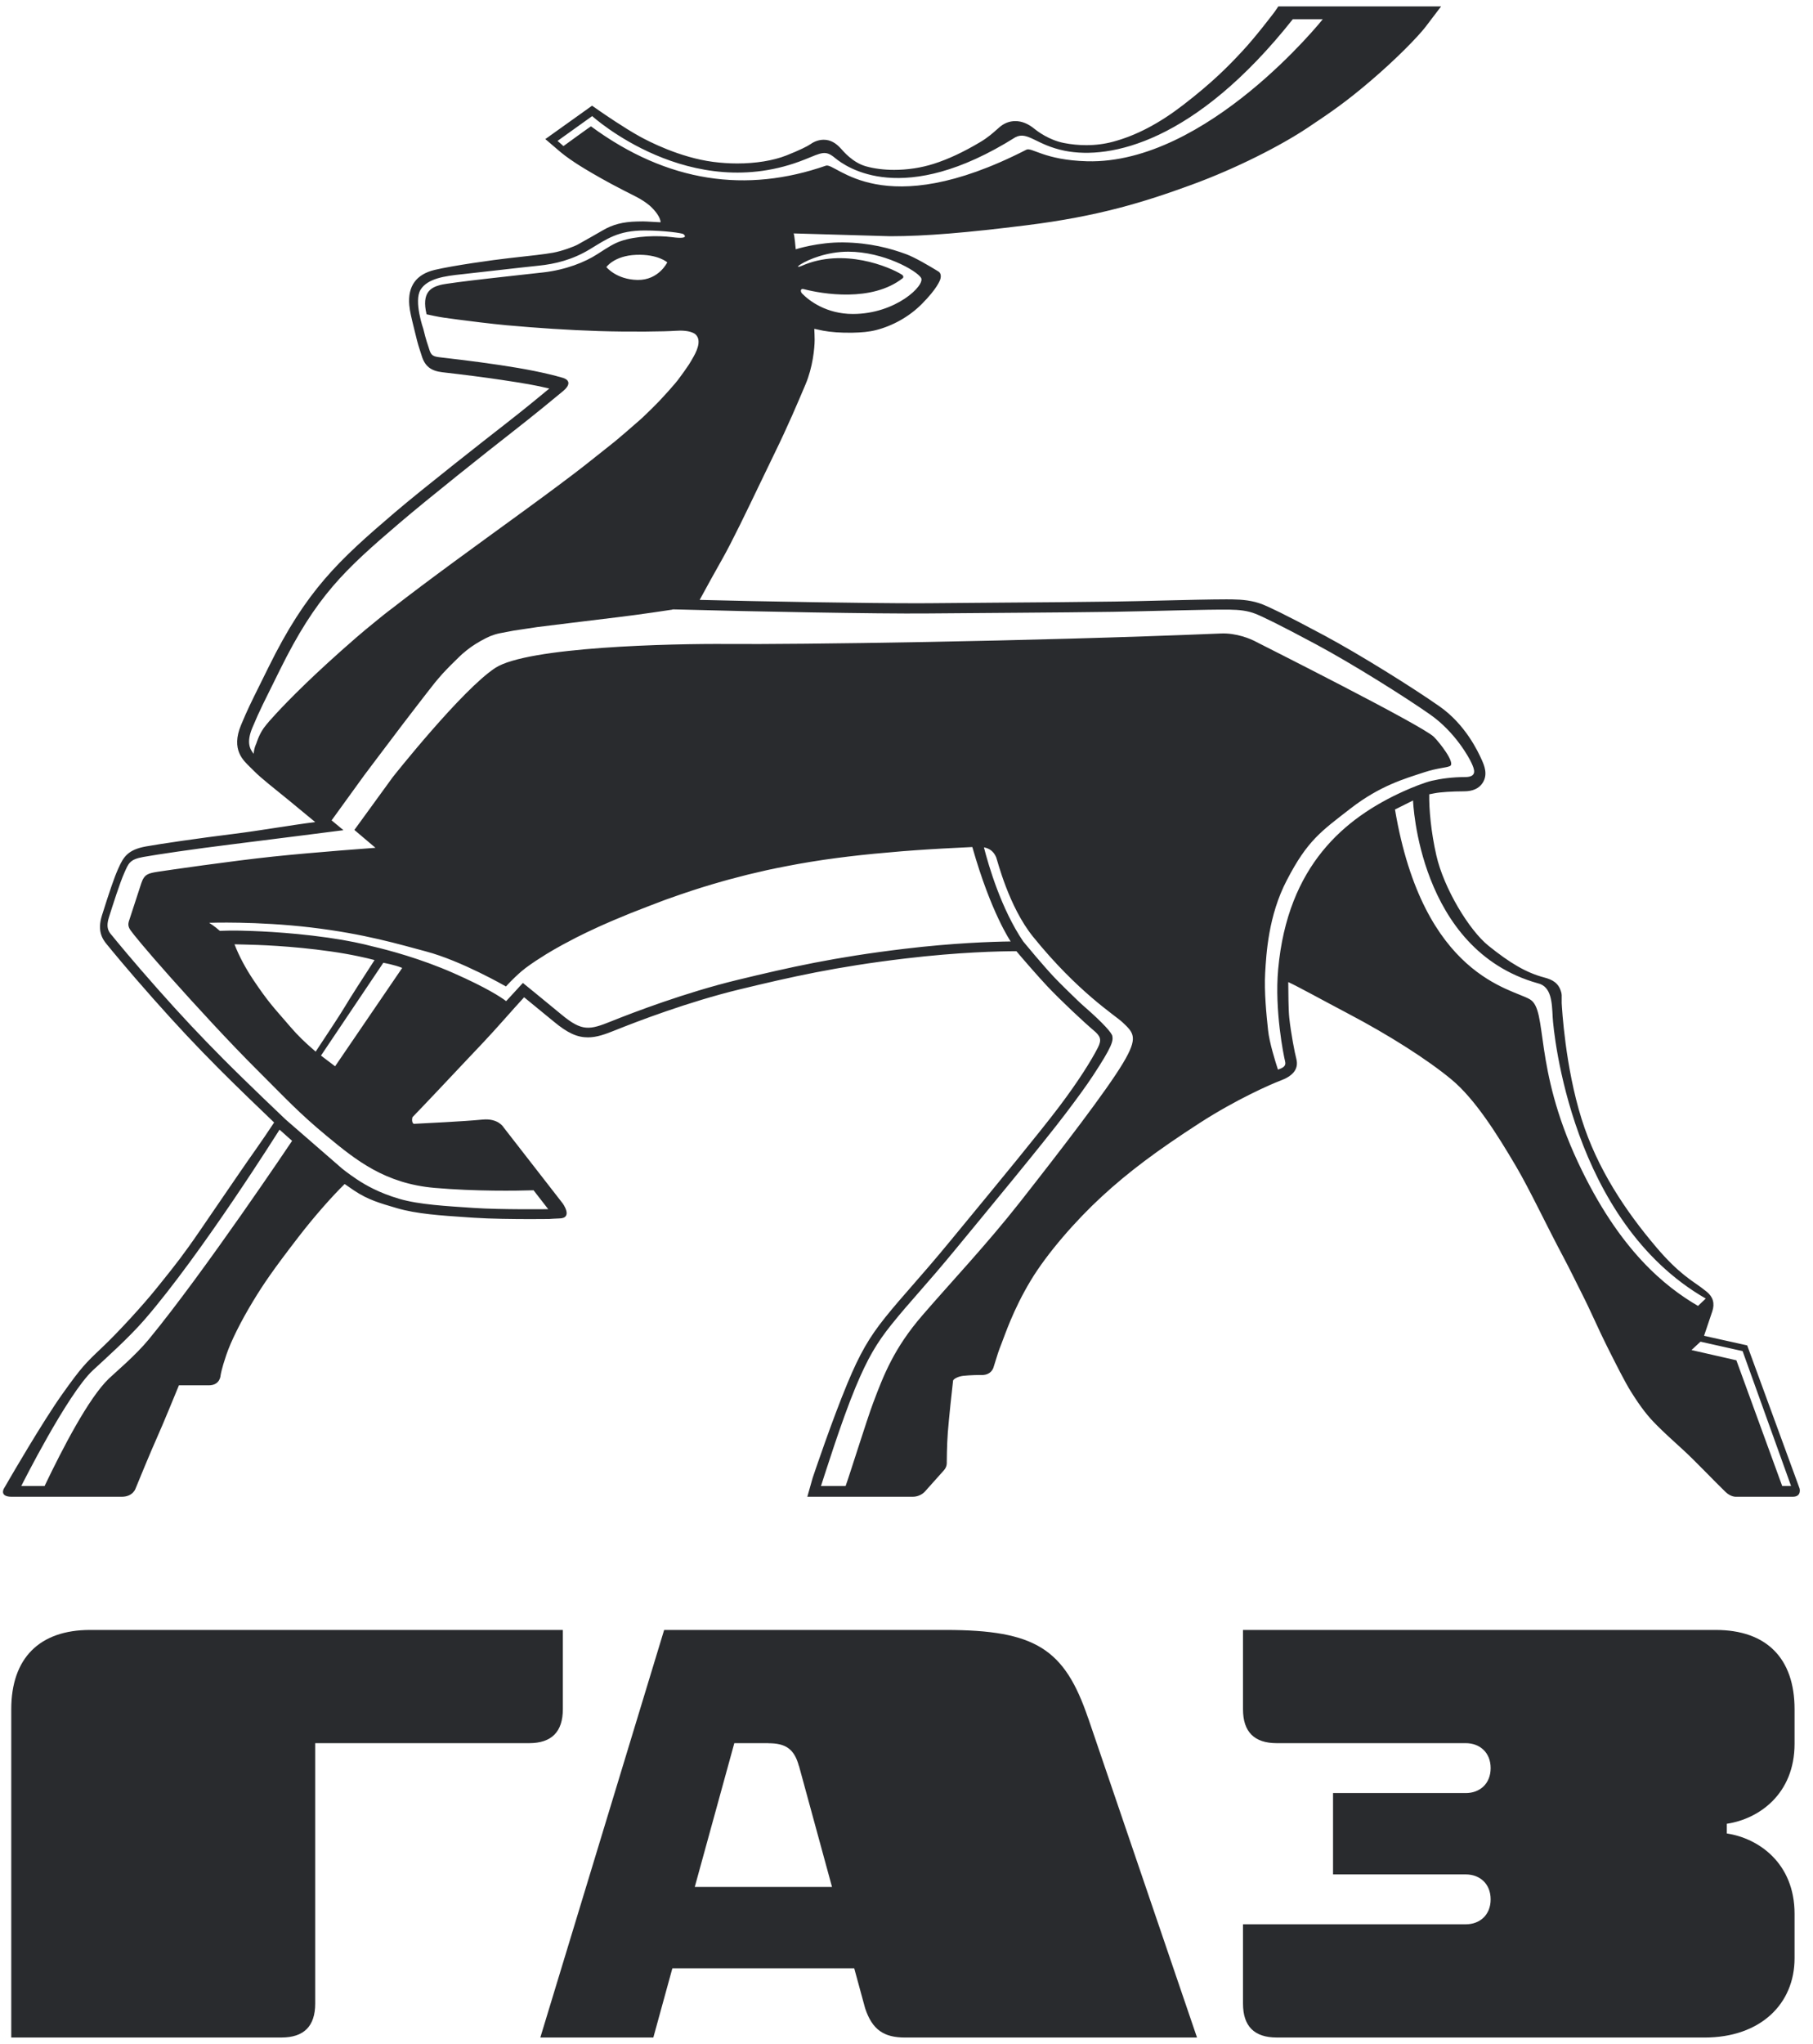<svg width="71" height="80" viewBox="0 0 71 80" fill="none" xmlns="http://www.w3.org/2000/svg">
<path d="M70.278 68.25C70.278 67.342 70.278 67.785 70.278 66.899C70.278 64.907 69.179 63.797 67.192 63.797C61.887 63.797 48.678 63.797 48.678 63.797V66.904C48.679 67.787 49.12 68.228 50 68.228H57.404C57.941 68.228 58.376 68.585 58.376 69.205C58.376 69.825 57.941 70.181 57.404 70.181H52.204V73.365H57.404C57.941 73.365 58.376 73.722 58.376 74.342C58.376 74.962 57.941 75.318 57.404 75.318H48.678V78.422C48.678 79.307 49.119 79.749 50 79.749V79.75H66.751C68.957 79.75 70.278 78.421 70.278 76.648C70.278 75.761 70.278 75.813 70.278 74.906C70.278 72.925 68.869 71.948 67.625 71.763V71.383C68.869 71.199 70.278 70.23 70.278 68.25ZM22.042 66.901V63.797C22.042 63.797 4.228 63.797 3.527 63.797C1.546 63.797 0.441 64.901 0.441 66.899C0.441 68.671 0.441 79.749 0.441 79.749H11.021C11.903 79.749 12.344 79.306 12.344 78.419V68.228L20.724 68.228C21.601 68.227 22.041 67.784 22.042 66.901ZM42.61 67.24C41.689 64.539 40.556 63.797 37.029 63.797L26.009 63.797L21.16 79.749H25.586L26.331 77.04H33.453L33.879 78.601L33.879 78.602C34.161 79.452 34.618 79.749 35.444 79.75H46.877L42.612 67.239L42.61 67.24ZM27.208 73.856L28.757 68.228H30.094V68.231C30.762 68.23 31.106 68.452 31.286 69.122L31.29 69.122L32.583 73.856H27.208Z" fill="#292B2E"/>
<path d="M70.475 58.261L68.423 52.659L66.733 52.284L67.056 51.327C67.159 51.02 67.087 50.762 66.84 50.561C66.774 50.507 66.703 50.454 66.625 50.395C66.293 50.145 65.745 49.855 64.872 48.828C63.661 47.404 62.544 45.739 61.935 43.788C61.295 41.742 61.172 39.488 61.158 39.264V38.949L61.15 38.881L61.141 38.844C61.045 38.479 60.806 38.346 60.475 38.259C59.767 38.073 59.131 37.693 58.291 37.017C57.528 36.404 56.543 34.764 56.251 33.486C56.041 32.567 55.96 31.662 55.971 31.089L56.183 31.048C56.401 31.004 56.879 30.973 57.329 30.973C57.675 30.973 57.922 30.862 58.064 30.64C58.279 30.308 58.119 29.947 58.033 29.753C57.88 29.409 57.388 28.359 56.374 27.648C55.334 26.919 53.273 25.63 51.863 24.873C50.263 24.015 49.666 23.744 49.453 23.66C49.042 23.496 48.639 23.468 48.265 23.461C48.197 23.46 48.119 23.459 48.033 23.459C47.434 23.459 46.389 23.484 45.467 23.506C44.813 23.523 44.169 23.538 43.666 23.545C42.428 23.564 40.614 23.578 38.863 23.59C37.936 23.596 37.074 23.603 36.415 23.61C36.261 23.611 36.083 23.612 35.886 23.612C33.921 23.612 29.924 23.545 27.4 23.48C27.679 22.967 28.022 22.342 28.291 21.87C28.662 21.217 29.259 19.975 29.785 18.878L29.801 18.846C29.992 18.447 30.171 18.074 30.32 17.77C30.853 16.684 31.265 15.707 31.512 15.124L31.548 15.039C31.828 14.378 31.903 13.626 31.903 13.298C31.903 13.19 31.895 12.976 31.889 12.87C31.913 12.875 32.148 12.927 32.236 12.944C32.521 12.997 32.924 13.031 33.386 13.022C33.729 13.015 34.034 12.989 34.291 12.924C34.948 12.759 35.595 12.404 36.094 11.904C36.715 11.282 36.81 10.963 36.814 10.957C36.814 10.957 36.912 10.726 36.746 10.624C36.406 10.415 35.831 10.076 35.49 9.95C34.865 9.719 34.06 9.501 33.026 9.488C32.043 9.475 31.162 9.757 31.162 9.757C31.162 9.757 31.11 9.145 31.076 9.136L34.86 9.246C36.246 9.246 37.858 9.109 40.2 8.817C43.004 8.468 44.798 7.915 46.662 7.233C48.425 6.589 50.167 5.694 51.202 5.005C52.183 4.352 52.741 3.961 53.658 3.18C54.7 2.294 55.528 1.435 55.821 1.059L56.436 0.25H50.062L49.915 0.465C49.84 0.564 49.168 1.449 48.661 1.992C48.124 2.571 47.502 3.211 46.329 4.113C45.389 4.837 44.49 5.307 43.582 5.549C43.253 5.637 42.902 5.682 42.538 5.682C42.245 5.682 41.952 5.653 41.666 5.597C41.083 5.482 40.638 5.146 40.515 5.046C40.262 4.84 40.016 4.74 39.762 4.74C39.529 4.74 39.315 4.824 39.126 4.992L39.058 5.052C38.885 5.206 38.689 5.38 38.401 5.553C37.745 5.946 37.125 6.236 36.559 6.414C36.073 6.568 35.54 6.649 35.017 6.649C34.614 6.649 34.228 6.6 33.904 6.507C33.391 6.362 33.02 5.915 32.932 5.816C32.75 5.614 32.536 5.47 32.262 5.47C32.081 5.47 31.899 5.53 31.749 5.637C31.638 5.717 31.299 5.887 30.791 6.086C30.28 6.287 29.598 6.398 28.87 6.398C28.56 6.398 28.246 6.377 27.936 6.337C26.618 6.167 25.387 5.527 25.041 5.335C24.433 4.998 23.624 4.442 23.462 4.329L23.186 4.137L21.356 5.444L21.953 5.954C22.166 6.133 22.47 6.337 22.656 6.455C22.922 6.625 23.396 6.905 23.937 7.197C24.302 7.394 24.546 7.514 24.89 7.689L24.917 7.703C25.097 7.795 25.307 7.93 25.442 8.047C25.664 8.241 25.869 8.517 25.869 8.7C25.708 8.697 25.339 8.666 25.184 8.666C25.096 8.666 25.013 8.667 24.94 8.67C24.393 8.684 23.995 8.787 23.61 9.013C23.359 9.16 22.948 9.391 22.714 9.522L22.628 9.57C22.494 9.646 22.025 9.824 21.659 9.891C21.334 9.95 20.793 10.01 20.211 10.073L19.937 10.104C19.298 10.175 17.736 10.395 17.027 10.563C16.3 10.736 15.965 11.199 16.028 11.94C16.049 12.183 16.119 12.467 16.202 12.803C16.226 12.899 16.251 13 16.276 13.104C16.359 13.454 16.418 13.632 16.471 13.791C16.486 13.838 16.501 13.884 16.517 13.934C16.641 14.334 16.875 14.518 17.324 14.57C18.188 14.668 19.015 14.775 19.652 14.871C20.473 14.995 20.974 15.075 21.512 15.208C21.135 15.519 20.571 15.987 19.866 16.536C18.913 17.278 16.527 19.149 15.46 20.059C13.244 21.95 11.997 23.109 10.519 26.108C10.387 26.376 10.171 26.811 10.171 26.811C9.827 27.505 9.684 27.792 9.442 28.372C9.031 29.353 9.543 29.772 9.785 30.017L9.957 30.186C10.21 30.447 10.766 30.879 11.296 31.312C11.555 31.523 11.968 31.865 12.344 32.176C11.39 32.297 10.133 32.517 9.213 32.631C7.722 32.816 6.298 33.026 5.715 33.13C5.009 33.257 4.833 33.545 4.644 33.969L4.614 34.036C4.483 34.326 4.28 34.913 3.993 35.829C3.808 36.418 3.991 36.739 4.194 36.976L4.217 37.003C4.295 37.101 5.034 38.002 5.999 39.087C6.953 40.16 7.656 40.91 8.594 41.852C9.256 42.517 10.179 43.404 10.735 43.935C10.534 44.239 10.23 44.691 9.997 45.018C9.694 45.442 9.054 46.378 8.435 47.283L7.84 48.153C7.178 49.121 6.84 49.54 6.374 50.121L6.152 50.397C5.608 51.078 4.618 52.156 3.991 52.748L3.971 52.767C3.357 53.349 3.192 53.505 2.426 54.585C1.662 55.662 0.407 57.827 0.395 57.847L0.147 58.274C0.147 58.274 -0.026 58.584 0.459 58.584H4.767C5.223 58.584 5.317 58.242 5.317 58.242C5.444 57.932 5.878 56.872 6.156 56.25C6.397 55.712 6.839 54.63 7.007 54.222C7.007 54.222 7.884 54.222 8.176 54.222C8.629 54.222 8.639 53.828 8.639 53.828C8.647 53.792 8.669 53.603 8.862 53.034C9.041 52.502 9.434 51.714 9.913 50.925C10.316 50.261 10.685 49.716 11.692 48.411C12.337 47.574 13.031 46.799 13.497 46.343C13.571 46.396 13.775 46.536 13.87 46.599C14.411 46.961 14.876 47.092 15.544 47.288C16.308 47.513 17.268 47.576 18.292 47.645L18.561 47.663C19.211 47.707 20.129 47.716 20.786 47.716C21.211 47.716 21.508 47.712 21.508 47.712C21.508 47.712 21.792 47.691 21.887 47.691C22.474 47.691 22.031 47.095 22.031 47.095L19.718 44.121C19.718 44.121 19.514 43.761 18.895 43.821C18.093 43.898 16.663 43.962 16.212 43.987C16.154 43.981 16.114 43.86 16.154 43.726C16.6 43.267 17.713 42.088 18.236 41.53C18.4 41.356 18.608 41.136 18.838 40.894L18.945 40.78C19.443 40.254 20.075 39.521 20.525 39.033C20.811 39.266 21.239 39.615 21.689 39.987C22.224 40.431 22.599 40.603 23.024 40.603C23.372 40.603 23.699 40.483 24.122 40.313C24.905 39.998 26.947 39.212 28.985 38.72C30.988 38.236 32.735 37.84 35.437 37.518C37.557 37.264 39.167 37.231 39.803 37.23C40.014 37.484 40.673 38.242 41.034 38.624C41.535 39.153 42.423 39.987 42.825 40.327C43.095 40.553 43.156 40.69 42.992 41.01C42.738 41.507 42.234 42.316 41.474 43.322C40.714 44.327 39.039 46.358 37.817 47.84L37.193 48.598C36.594 49.325 36.134 49.852 35.726 50.318C35.346 50.752 35.018 51.127 34.672 51.557C34.038 52.345 33.664 52.997 33.188 54.141C32.587 55.586 31.904 57.611 31.826 57.842L31.616 58.584C31.616 58.584 34.706 58.584 35.736 58.584C36.072 58.584 36.24 58.359 36.24 58.359C36.24 58.359 36.781 57.75 36.964 57.549C37.098 57.401 37.077 57.233 37.077 57.233C37.077 57.226 37.08 56.562 37.118 56.068C37.158 55.552 37.284 54.361 37.324 54.037C37.341 53.974 37.523 53.872 37.72 53.851C38.001 53.821 38.337 53.816 38.431 53.819C38.849 53.831 38.915 53.495 38.915 53.495C38.944 53.412 38.969 53.328 38.998 53.231C39.047 53.068 39.103 52.882 39.217 52.598C39.345 52.279 39.666 51.282 40.36 50.128C41.004 49.056 42.131 47.768 43.153 46.828C44.191 45.873 45.301 45.04 46.982 43.954C48.412 43.03 49.78 42.432 50.146 42.295C50.566 42.138 50.882 41.888 50.765 41.437C50.712 41.243 50.556 40.461 50.489 39.827C50.456 39.518 50.454 38.83 50.45 38.439C50.858 38.627 51.737 39.116 52.812 39.682C54.404 40.52 55.898 41.47 56.84 42.25C57.765 43.017 58.627 44.389 59.372 45.654C59.904 46.558 60.538 47.913 61.227 49.207C61.48 49.681 61.717 50.177 61.935 50.605C62.318 51.36 62.606 52.047 62.927 52.684C63.307 53.441 63.636 54.094 63.87 54.468C64.287 55.133 64.556 55.454 64.855 55.756C65.132 56.036 65.451 56.329 65.944 56.777C66.352 57.148 67.199 58.036 67.576 58.397C67.797 58.608 67.997 58.58 67.978 58.584C67.978 58.584 69.65 58.584 70.208 58.584C70.562 58.582 70.475 58.261 70.475 58.261ZM31.36 10.343C31.665 10.152 32.388 9.851 33.215 9.851C34.599 9.851 35.892 10.588 36.069 10.873C36.247 11.158 35.086 12.289 33.401 12.289C32.37 12.289 31.69 11.778 31.41 11.487C31.343 11.418 31.335 11.28 31.472 11.316C32.206 11.507 34.146 11.836 35.353 10.887C35.383 10.864 35.393 10.798 35.317 10.749C34.843 10.449 33.028 9.683 31.396 10.406C31.282 10.456 31.155 10.472 31.36 10.343ZM23.145 4.946C23.145 4.932 22.066 5.718 22.066 5.718L21.834 5.515L23.191 4.544C23.191 4.544 27.035 8.038 31.518 6.242C32.188 5.973 32.321 5.869 32.697 6.18C33.145 6.55 35.368 8.135 39.763 5.373C40.248 5.121 40.579 5.678 41.699 5.902C43.468 6.255 46.796 5.583 50.627 0.754C50.64 0.754 51.801 0.754 51.801 0.754C51.801 0.754 47.262 6.436 42.57 6.312C40.894 6.267 40.407 5.751 40.192 5.861C34.524 8.764 32.745 6.344 32.345 6.484C29.245 7.563 26.156 7.16 23.145 4.946ZM10.815 27.929C10.607 28.153 10.463 28.317 10.353 28.464C10.345 28.476 10.333 28.489 10.326 28.499C10.321 28.506 10.316 28.514 10.311 28.522C10.134 28.776 10.036 29.105 10.036 29.105C10.036 29.105 9.943 29.285 9.936 29.505C9.768 29.305 9.653 29.034 9.883 28.484C10.187 27.758 10.326 27.509 10.95 26.243C12.383 23.335 13.476 22.322 15.663 20.456C16.757 19.522 19.112 17.65 20.012 16.95C20.912 16.25 21.832 15.491 22.067 15.294C22.301 15.095 22.361 14.88 22.023 14.783C21.334 14.586 20.548 14.434 19.565 14.287C18.581 14.139 17.478 14.013 17.214 13.983C16.95 13.952 16.88 13.897 16.814 13.684C16.747 13.471 16.685 13.323 16.581 12.884C16.581 12.884 16.195 11.787 16.469 11.341C16.745 10.893 17.436 10.803 18.073 10.736C18.709 10.668 20.412 10.468 21.081 10.4C21.751 10.333 22.421 10.165 23.091 9.761C23.761 9.357 24.197 9.021 25.247 9.021C26.009 9.021 26.725 9.124 26.765 9.165C26.765 9.165 27.062 9.382 26.312 9.282C25.773 9.211 24.902 9.228 24.301 9.441C24.041 9.533 23.852 9.65 23.384 9.953C22.914 10.257 22.169 10.559 21.279 10.662C20.514 10.749 17.608 11.054 17.238 11.155C16.885 11.252 16.498 11.437 16.706 12.304L16.71 12.305L16.74 12.309C16.836 12.331 17.156 12.401 17.387 12.434C17.559 12.459 18.167 12.541 18.79 12.616C19.166 12.661 19.549 12.704 19.844 12.731C21.052 12.839 22.231 12.918 23.449 12.958C24.668 12.997 26.073 12.977 26.446 12.948C26.692 12.929 27.012 12.94 27.204 13.061C27.474 13.258 27.337 13.646 27.17 13.944C27.111 14.051 27.049 14.157 26.98 14.267C26.86 14.449 26.724 14.636 26.584 14.824C26.566 14.847 26.548 14.871 26.53 14.895C26.494 14.939 26.458 14.984 26.418 15.031C26.267 15.212 26.079 15.416 25.86 15.652C25.842 15.672 25.822 15.693 25.803 15.713C25.638 15.883 25.483 16.036 25.356 16.158C25.306 16.207 25.259 16.253 25.205 16.303C25.185 16.322 25.166 16.34 25.146 16.359C25.109 16.393 25.068 16.429 25.029 16.463C24.741 16.721 24.251 17.136 24.098 17.264C23.921 17.412 23.273 17.916 23.066 18.084C22.97 18.163 22.7 18.371 22.44 18.57C22.064 18.855 21.66 19.157 21.223 19.478C20.935 19.689 20.633 19.91 20.319 20.139C18.701 21.317 16.81 22.678 15.338 23.825C15.28 23.869 15.23 23.906 15.2 23.929C15.065 24.032 14.892 24.172 14.707 24.324C14.437 24.542 14.187 24.749 13.966 24.941C12.284 26.399 11.31 27.395 10.815 27.929ZM26.131 10.269C26.131 10.269 25.797 10.971 24.967 10.957C24.137 10.942 23.747 10.454 23.747 10.454C23.747 10.454 24.052 10.009 24.909 9.975C25.768 9.94 26.131 10.269 26.131 10.269ZM5.822 52.429C5.297 53.065 4.506 53.725 4.265 53.957C3.467 54.721 2.44 56.714 1.746 58.163C1.639 58.163 0.833 58.163 0.833 58.163C0.833 58.163 2.639 54.56 3.641 53.631C4.12 53.187 5.031 52.376 5.654 51.659C7.891 49.084 10.947 44.215 10.947 44.215L11.439 44.653C11.439 44.653 7.986 49.806 5.822 52.429ZM35.411 37.138C32.678 37.465 30.937 37.858 28.89 38.352C26.843 38.847 24.813 39.623 23.95 39.969C23.088 40.316 22.8 40.381 22 39.72C21.205 39.062 20.477 38.473 20.477 38.473C20.303 38.666 20.075 38.914 19.822 39.185C19.602 39.018 19.049 38.657 17.778 38.095C16.477 37.52 15.199 37.184 14.602 37.045C14.206 36.94 13.625 36.811 12.844 36.7C11.199 36.467 9.827 36.436 9.423 36.426C9.098 36.418 8.739 36.429 8.609 36.434C8.403 36.248 8.19 36.119 8.19 36.119C8.19 36.119 10.057 36.05 12.175 36.301C14.294 36.553 15.634 36.962 16.677 37.238C18.079 37.609 19.815 38.611 19.815 38.611C19.815 38.611 20.067 38.323 20.427 38.013C20.43 38.011 20.432 38.009 20.433 38.008C20.433 38.008 20.495 37.956 20.581 37.89C20.671 37.822 20.803 37.727 20.98 37.609C21.096 37.533 21.233 37.445 21.388 37.349C21.574 37.236 21.785 37.112 22.029 36.979C22.204 36.884 22.39 36.786 22.56 36.699C22.832 36.561 23.132 36.417 23.462 36.267C23.517 36.242 23.571 36.218 23.628 36.193C23.752 36.137 23.878 36.082 24.011 36.026C24.24 35.929 24.469 35.834 24.698 35.741C25.119 35.575 25.72 35.344 26.053 35.219C26.25 35.148 26.449 35.078 26.648 35.01C26.924 34.915 27.202 34.824 27.483 34.736C27.741 34.655 28.002 34.578 28.267 34.503C28.363 34.475 28.46 34.449 28.556 34.422C28.796 34.357 29.038 34.294 29.284 34.233C29.532 34.173 29.782 34.114 30.038 34.057C30.302 34 30.57 33.946 30.843 33.894C31.13 33.838 31.421 33.786 31.72 33.737C31.893 33.709 32.068 33.681 32.246 33.655C32.267 33.652 32.293 33.648 32.316 33.645C32.61 33.603 32.908 33.563 33.21 33.527C33.55 33.486 33.892 33.449 34.232 33.416C34.606 33.381 35.053 33.342 35.332 33.318C35.503 33.304 35.672 33.292 35.838 33.28C36.16 33.258 36.623 33.227 36.932 33.211C37.238 33.195 37.796 33.167 38.078 33.153C38.811 35.737 39.58 36.848 39.58 36.849C38.843 36.858 37.327 36.908 35.411 37.138ZM15.011 37.684C15.011 37.684 15.456 37.761 15.751 37.885L13.123 41.735L12.57 41.316L15.011 37.684ZM12.362 41.161C12.309 41.113 12.246 41.059 12.175 40.997C11.968 40.814 11.689 40.561 11.374 40.194L11.222 40.018C10.723 39.439 10.503 39.218 9.932 38.369C9.625 37.913 9.357 37.416 9.184 36.96C9.232 36.961 9.554 36.969 9.612 36.971C10.045 36.981 11.363 37.014 12.949 37.239C13.363 37.298 13.717 37.362 14.018 37.425C14.273 37.478 14.49 37.53 14.668 37.577C14.26 38.205 13.678 39.107 13.497 39.417C13.32 39.719 12.678 40.681 12.362 41.161ZM43.98 41.609C43.33 42.694 41.589 44.956 39.937 47.059C38.653 48.694 37.224 50.206 36.12 51.485C35.016 52.763 34.609 53.806 34.192 54.916C33.94 55.587 33.296 57.662 33.115 58.163H32.151C32.296 57.727 32.938 55.66 33.502 54.304C33.98 53.156 34.342 52.551 34.919 51.834C35.63 50.949 36.285 50.279 37.441 48.873C38.598 47.466 40.83 44.778 41.743 43.57C42.18 42.992 42.532 42.513 42.8 42.105C43.576 40.928 43.594 40.738 43.561 40.551C43.542 40.439 43.249 40.082 42.447 39.384C42.277 39.237 42.084 39.043 41.869 38.836C41.81 38.779 41.75 38.719 41.69 38.66C41.627 38.599 41.568 38.539 41.51 38.481C41.455 38.426 41.402 38.371 41.347 38.315C41.323 38.29 41.298 38.264 41.275 38.24C41.059 38.012 40.796 37.707 40.559 37.431C40.374 37.214 40.215 37.023 40.132 36.922C40.093 36.875 40.07 36.847 40.07 36.847C39.211 35.58 38.716 33.887 38.532 33.165C38.769 33.212 38.92 33.337 39.013 33.558C39.056 33.661 39.5 35.483 40.457 36.665C42.222 38.846 43.665 39.734 43.966 40.019C44.397 40.427 44.586 40.599 43.98 41.609ZM50.055 37.937C49.909 39.545 50.273 41.335 50.325 41.533C50.38 41.742 50.225 41.8 50.047 41.866C49.936 41.528 49.71 40.795 49.661 40.333C49.594 39.715 49.504 38.808 49.546 38.081C49.588 37.355 49.667 35.83 50.401 34.439C51.202 32.895 51.738 32.538 52.893 31.642C54.049 30.747 55.014 30.478 55.777 30.227C56.301 30.055 56.626 30.056 56.781 29.985C57.016 29.878 56.379 29.066 56.152 28.84C55.698 28.391 49.268 25.163 49.208 25.13C48.98 25.002 48.414 24.77 47.815 24.795C40.234 25.111 31.127 25.227 28.509 25.206C26.259 25.188 20.657 25.319 19.397 26.142C18.086 26.999 15.384 30.413 15.384 30.413L13.878 32.484L14.703 33.183C14.703 33.183 12.315 33.356 10.683 33.528C9.049 33.701 6.562 34.062 6.186 34.12C5.809 34.18 5.652 34.213 5.533 34.571C5.415 34.929 5.099 35.901 5.053 36.041C5.006 36.182 5.022 36.282 5.114 36.414C5.206 36.547 5.686 37.141 6.668 38.243C7.65 39.345 9.005 40.819 10.082 41.89C11.16 42.962 11.679 43.54 12.81 44.475C13.941 45.409 15.074 46.325 17.018 46.494C18.641 46.635 20.243 46.608 20.895 46.588L21.469 47.327C21.469 47.327 19.627 47.351 18.555 47.279C17.483 47.206 16.418 47.152 15.635 46.922C14.852 46.692 14.329 46.395 13.967 46.154C13.606 45.911 13.401 45.742 13.401 45.742L11.186 43.818C11.186 43.818 9.705 42.414 8.754 41.458C7.803 40.501 7.109 39.76 6.173 38.707C5.237 37.654 4.501 36.76 4.405 36.639C4.308 36.518 4.119 36.374 4.263 35.914C4.407 35.454 4.697 34.546 4.865 34.171C5.033 33.797 5.07 33.639 5.611 33.542C6.153 33.445 7.539 33.238 9.091 33.046C10.643 32.853 13.45 32.494 13.45 32.494C13.45 32.494 13.257 32.333 12.986 32.109L14.257 30.354C14.406 30.155 14.562 29.947 14.722 29.736L15.766 28.355C15.766 28.355 16.654 27.194 17.024 26.728C17.119 26.613 17.222 26.492 17.33 26.371C17.533 26.151 17.791 25.892 17.989 25.704C18.028 25.668 18.065 25.63 18.105 25.595C18.218 25.497 18.334 25.405 18.453 25.319C18.683 25.16 18.96 25.002 19.196 24.9C19.317 24.853 19.438 24.813 19.561 24.788C19.757 24.748 19.942 24.713 20.124 24.681C20.448 24.63 20.79 24.584 21.052 24.542C21.052 24.542 23.37 24.255 24.205 24.156C25.04 24.058 26.336 23.86 26.336 23.86C26.336 23.86 26.338 23.857 26.341 23.851C26.562 23.856 26.692 23.859 26.692 23.859C29.333 23.934 34.445 24.029 36.293 24.011C38.141 23.993 41.586 23.977 43.562 23.947C44.923 23.926 47.317 23.849 48.154 23.862C48.535 23.868 48.855 23.9 49.174 24.027C49.434 24.13 50.105 24.451 51.539 25.22C52.974 25.989 55.035 27.285 56.011 27.97C56.987 28.654 57.537 29.659 57.633 29.877C57.729 30.095 57.877 30.415 57.371 30.415C56.865 30.415 56.428 30.478 56.07 30.56C55.795 30.624 55.309 30.817 54.966 30.972C52.67 32.011 50.426 33.864 50.055 37.937ZM61.793 45.484C60.039 41.733 60.623 39.552 59.922 39.12C59.222 38.689 55.737 38.248 54.63 31.684L55.337 31.331C55.337 31.331 55.537 37.171 60.216 38.484C60.763 38.607 60.776 39.241 60.806 39.821C60.837 40.402 61.535 47.802 66.8 50.826L66.496 51.114C65.243 50.38 63.426 48.975 61.793 45.484ZM69.794 58.163L67.999 53.242L66.241 52.842L66.594 52.514L68.243 52.883L70.141 58.162H69.794V58.163Z" fill="#292B2E"/>
</svg>
